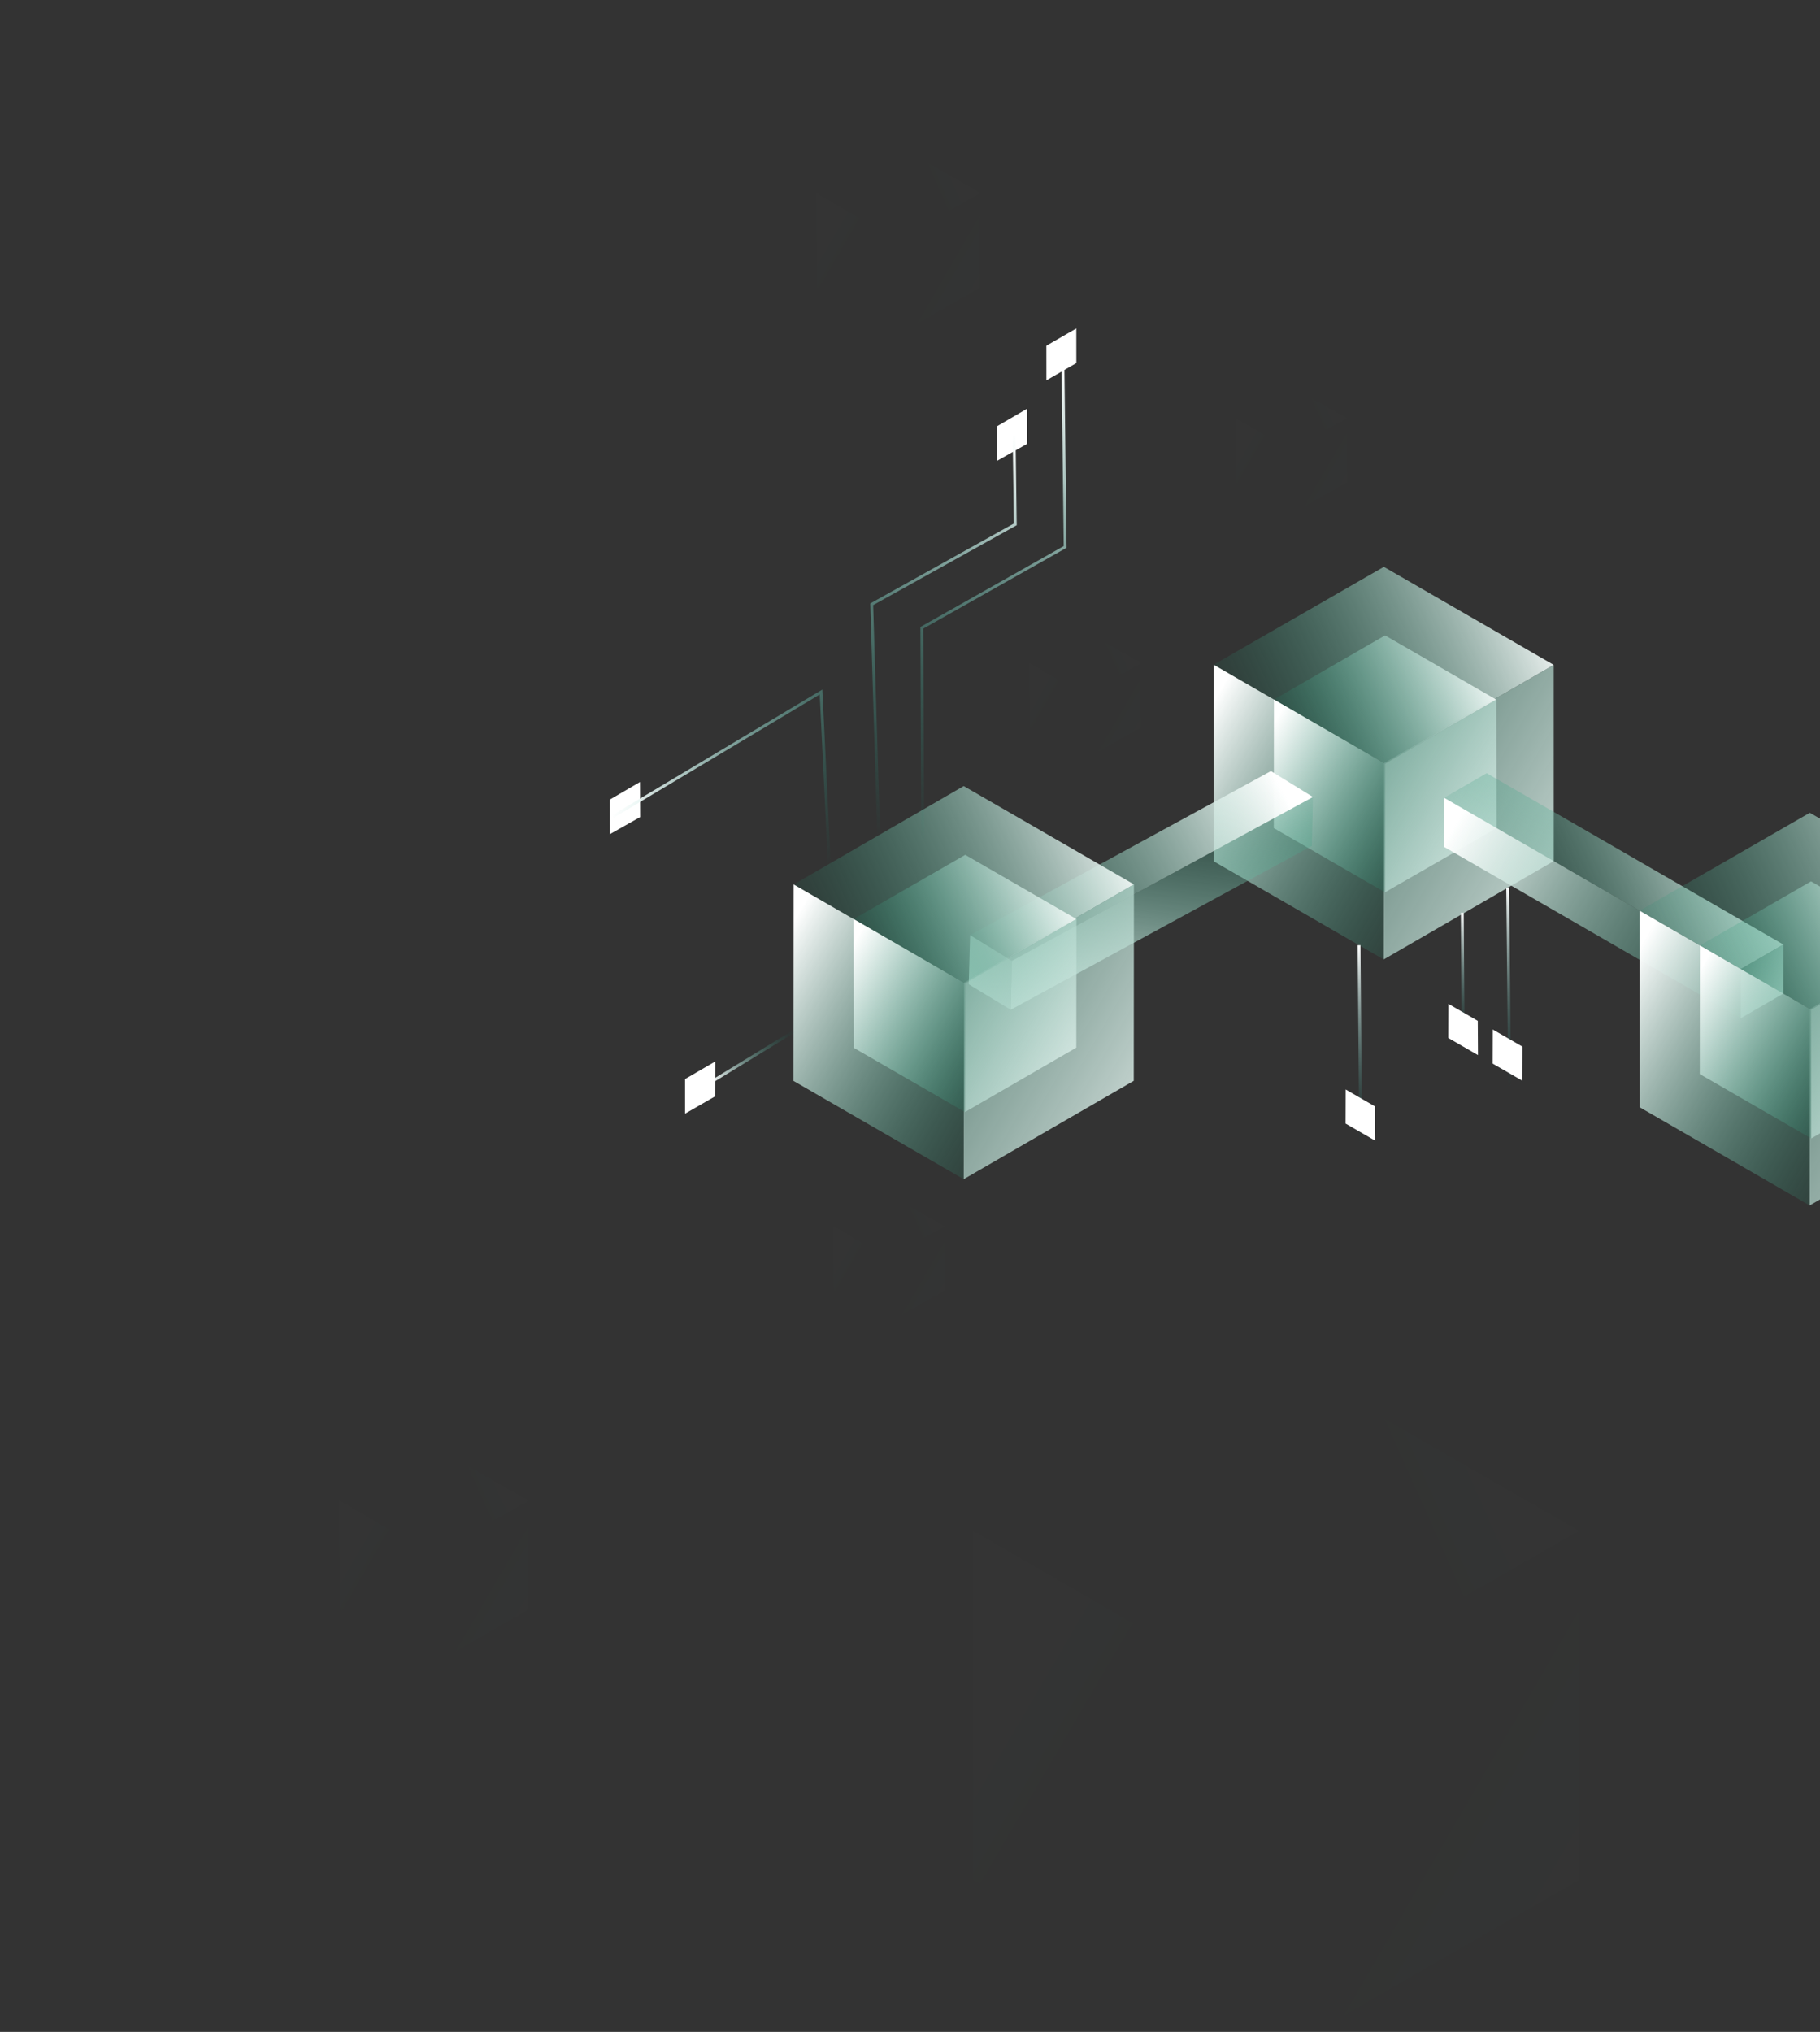<svg width="636" height="710" viewBox="0 0 636 710" fill="none" xmlns="http://www.w3.org/2000/svg">
<rect x="0" y="0" width="636" height="710" fill="#333333" stroke="none"/>
<g opacity="0.21">
<g opacity="0.21">
<g opacity="0.21">
<path opacity="0.21" d="M161.551 0L0 93.251V279.88L161.551 186.628V0Z" transform="translate(525.483 641.906) rotate(120)" fill="url(#paint0_linear)"/>
<path opacity="0.21" d="M0 0V186.628L161.677 279.88V93.251L0 0Z" transform="translate(606.322 501.89) rotate(120)" fill="url(#paint1_linear)"/>
<path opacity="0.21" d="M323.229 93.377L161.677 0L0 93.377L161.677 186.628L323.229 93.377Z" transform="translate(687.189 548.578) rotate(120)" fill="url(#paint2_linear)"/>
</g>
</g>
<g opacity="0.21">
<g opacity="0.21">
<path opacity="0.21" d="M105.727 0L0 61.117V183.226L105.727 122.235V0Z" transform="translate(498.855 626.533) rotate(120)" fill="url(#paint3_linear)"/>
<path opacity="0.21" d="M0 0V122.235L105.853 183.226V61.117L0 0Z" transform="translate(551.781 534.862) rotate(120)" fill="url(#paint4_linear)"/>
<path opacity="0.21" d="M211.579 60.991L105.853 0L0 60.991L105.853 122.109L211.579 60.991Z" transform="translate(604.601 565.357) rotate(120)" fill="url(#paint5_linear)"/>
</g>
</g>
</g>
<g opacity="0.21">
<g opacity="0.21">
<g opacity="0.21">
<path opacity="0.21" d="M29.74 0L0 17.138V51.414L29.74 34.276V0Z" transform="translate(465.879 165.727) rotate(120)" fill="url(#paint6_linear)"/>
<path opacity="0.21" d="M0 0V34.276L29.613 51.414V17.138L0 0Z" transform="translate(480.685 140.08) rotate(120)" fill="url(#paint7_linear)"/>
<path opacity="0.21" d="M59.353 17.264L29.614 0L0 17.264L29.614 34.402L59.353 17.264Z" transform="translate(495.637 148.713) rotate(120)" fill="url(#paint8_linear)"/>
</g>
</g>
<g opacity="0.21">
<g opacity="0.21">
<path opacity="0.21" d="M19.532 0L0 11.215V33.646L19.532 22.431V0Z" transform="translate(460.968 162.891) rotate(120)" fill="url(#paint9_linear)"/>
<path opacity="0.21" d="M0 0V22.431L19.406 33.646V11.215L0 0Z" transform="translate(470.671 146.085) rotate(120)" fill="url(#paint10_linear)"/>
<path opacity="0.21" d="M38.939 11.341L19.406 0L0 11.341L19.406 22.557L38.939 11.341Z" transform="translate(480.493 151.755) rotate(120)" fill="url(#paint11_linear)"/>
</g>
</g>
</g>
<g opacity="0.21">
<g opacity="0.21">
<g opacity="0.21">
<path opacity="0.21" d="M43.601 0L0 25.329V75.735L43.601 50.532V0Z" transform="translate(335.502 96.419) rotate(120)" fill="url(#paint12_linear)"/>
<path opacity="0.21" d="M0 0V50.532L43.727 75.735V25.329L0 0Z" transform="translate(357.365 58.55) rotate(120)" fill="url(#paint13_linear)"/>
<path opacity="0.21" d="M87.329 25.203L43.727 0L0 25.203L43.727 50.532L87.329 25.203Z" transform="translate(379.192 71.152) rotate(120)" fill="url(#paint14_linear)"/>
</g>
</g>
<g opacity="0.21">
<g opacity="0.21">
<path opacity="0.21" d="M28.605 0L0 16.508V49.65L28.605 33.142V0Z" transform="translate(328.299 92.261) rotate(120)" fill="url(#paint15_linear)"/>
<path opacity="0.21" d="M0 0V33.142L28.731 49.65V16.508L0 0Z" transform="translate(342.664 67.379) rotate(120)" fill="url(#paint16_linear)"/>
<path opacity="0.21" d="M57.337 16.508L28.731 0L0 16.508L28.731 33.016L57.337 16.508Z" transform="translate(356.961 75.632) rotate(120)" fill="url(#paint17_linear)"/>
</g>
</g>
</g>
<g opacity="0.21">
<g opacity="0.21">
<g opacity="0.21">
<path opacity="0.21" d="M29.739 0L0 17.264V51.54L29.739 34.402V0Z" transform="translate(394.004 251.405) rotate(120)" fill="url(#paint18_linear)"/>
<path opacity="0.21" d="M0 0V34.402L29.74 51.54V17.264L0 0Z" transform="translate(408.874 225.65) rotate(120)" fill="url(#paint19_linear)"/>
<path opacity="0.21" d="M59.479 17.138L29.74 0L0 17.138L29.74 34.402L59.479 17.138Z" transform="translate(423.715 234.219) rotate(120)" fill="url(#paint20_linear)"/>
</g>
</g>
<g opacity="0.21">
<g opacity="0.21">
<path opacity="0.21" d="M19.406 0L0 11.215V33.772L19.406 22.557V0Z" transform="translate(389.093 248.57) rotate(120)" fill="url(#paint21_linear)"/>
<path opacity="0.21" d="M0 0V22.557L19.532 33.772V11.215L0 0Z" transform="translate(398.859 231.654) rotate(120)" fill="url(#paint22_linear)"/>
<path opacity="0.21" d="M38.939 11.215L19.532 0L0 11.215L19.532 22.431L38.939 11.215Z" transform="translate(408.572 237.262) rotate(120)" fill="url(#paint23_linear)"/>
</g>
</g>
</g>
<g opacity="0.21">
<g opacity="0.21">
<g opacity="0.21">
<path opacity="0.21" d="M29.739 0L0 17.138V51.414L29.739 34.276V0Z" transform="translate(325.401 448.105) rotate(120)" fill="url(#paint24_linear)"/>
<path opacity="0.21" d="M0 0V34.276L29.74 51.414V17.138L0 0Z" transform="translate(340.271 422.35) rotate(120)" fill="url(#paint25_linear)"/>
<path opacity="0.21" d="M59.479 17.138L29.74 0L0 17.138L29.74 34.276L59.479 17.138Z" transform="translate(355.113 430.919) rotate(120)" fill="url(#paint26_linear)"/>
</g>
</g>
<g opacity="0.21">
<g opacity="0.21">
<path opacity="0.21" d="M19.532 0L0 11.215V33.646L19.532 22.431V0Z" transform="translate(320.49 445.27) rotate(120)" fill="url(#paint27_linear)"/>
<path opacity="0.21" d="M0 0V22.431L19.406 33.646V11.215L0 0Z" transform="translate(330.194 428.463) rotate(120)" fill="url(#paint28_linear)"/>
<path opacity="0.21" d="M38.939 11.215L19.406 0L0 11.215L19.406 22.431L38.939 11.215Z" transform="translate(339.906 434.071) rotate(120)" fill="url(#paint29_linear)"/>
</g>
</g>
</g>
<g opacity="0.21">
<g opacity="0.21">
<g opacity="0.21">
<path opacity="0.21" d="M50.532 0L0 29.11V87.454L50.532 58.345V0Z" transform="translate(176.549 557.73) rotate(120)" fill="url(#paint30_linear)"/>
<path opacity="0.21" d="M0 0V58.345L50.532 87.454V29.11L0 0Z" transform="translate(201.815 513.969) rotate(120)" fill="url(#paint31_linear)"/>
<path opacity="0.21" d="M101.064 29.11L50.532 0L0 29.11L50.532 58.219L101.064 29.11Z" transform="translate(227.025 528.523) rotate(120)" fill="url(#paint32_linear)"/>
</g>
</g>
<g opacity="0.21">
<g opacity="0.21">
<path opacity="0.21" d="M33.016 0L0 19.154V57.337L33.016 38.183V0Z" transform="translate(168.255 552.942) rotate(120)" fill="url(#paint33_linear)"/>
<path opacity="0.21" d="M0 0V38.183L33.016 57.337V19.154L0 0Z" transform="translate(184.763 524.349) rotate(120)" fill="url(#paint34_linear)"/>
<path opacity="0.21" d="M66.032 19.028L33.016 0L0 19.028L33.016 38.183L66.032 19.028Z" transform="translate(201.242 533.863) rotate(120)" fill="url(#paint35_linear)"/>
</g>
</g>
</g>
<path d="M59.479 0L0 34.276V102.954L59.479 68.552V0Z" transform="translate(513.276 283.744) rotate(120)" fill="url(#paint36_linear)"/>
<path d="M0 0V68.552L59.353 102.954V34.276L0 0Z" transform="translate(542.953 232.343) rotate(120)" fill="url(#paint37_linear)"/>
<path d="M118.832 34.276L59.353 0L0 34.276L59.353 68.552L118.832 34.276Z" transform="translate(572.637 249.481) rotate(120)" fill="url(#paint38_linear)"/>
<path d="M38.939 0L0 22.431V67.292L38.939 44.861V0Z" transform="translate(503.454 278.073) rotate(120)" fill="url(#paint39_linear)"/>
<path d="M0 0V44.861L38.813 67.292V22.431L0 0Z" transform="translate(522.86 244.461) rotate(120)" fill="url(#paint40_linear)"/>
<path d="M77.751 22.557L38.813 0L0 22.557L38.813 44.987L77.751 22.557Z" transform="translate(542.395 255.739) rotate(120)" fill="url(#paint41_linear)"/>
<path d="M14.87 0L0 8.569V128.283L14.87 119.714V0Z" transform="translate(615.751 342.908) rotate(120)" fill="url(#paint42_linear)"/>
<path d="M0 0V119.714L14.87 128.283V8.569L0 0Z" transform="translate(623.186 330.031) rotate(120)" fill="url(#paint43_linear)"/>
<path d="M29.74 8.569L14.87 0L0 8.569L14.87 17.138L29.74 8.569Z" transform="translate(630.607 334.315) rotate(120)" fill="url(#paint44_linear)"/>
<path d="M102.198 79.642L102.702 62.504L0.504 0L0 17.264L102.198 79.642Z" transform="translate(459.079 278.063) rotate(120)" fill="url(#paint45_linear)"/>
<path d="M117.194 62.504L14.996 0L0 8.191L102.198 70.695L117.194 62.504Z" transform="translate(465.921 282.595) rotate(120)" fill="url(#paint46_linear)"/>
<path d="M0 25.329L15.122 17.138L15.5 0L0.504 8.191L0 25.329Z" transform="translate(360.944 339.413) rotate(120)" fill="url(#paint47_linear)"/>
<path d="M59.479 0L0 34.276V102.954L59.479 68.552V0Z" transform="translate(662.132 369.686) rotate(120)" fill="url(#paint48_linear)"/>
<path d="M0 0V68.552L59.353 102.954V34.276L0 0Z" transform="translate(691.809 318.285) rotate(120)" fill="url(#paint49_linear)"/>
<path d="M118.832 34.402L59.353 0L0 34.402L59.353 68.678L118.832 34.402Z" transform="translate(721.602 335.486) rotate(120)" fill="url(#paint50_linear)"/>
<path d="M38.939 0L0 22.557V67.418L38.939 44.987V0Z" transform="translate(652.42 364.079) rotate(120)" fill="url(#paint51_linear)"/>
<path d="M0 0V44.987L38.813 67.418V22.557L0 0Z" transform="translate(671.826 330.466) rotate(120)" fill="url(#paint52_linear)"/>
<path d="M77.751 22.431L38.813 0L0 22.431L38.813 44.987L77.751 22.431Z" transform="translate(691.252 341.681) rotate(120)" fill="url(#paint53_linear)"/>
<path d="M59.479 0L0 34.276V102.954L59.479 68.678V0Z" transform="translate(366.509 360.523) rotate(120)" fill="url(#paint54_linear)"/>
<path d="M0 0V68.678L59.479 102.954V34.276L0 0Z" transform="translate(396.248 309.013) rotate(120)" fill="url(#paint55_linear)"/>
<path d="M118.958 34.276L59.479 0L0 34.276L59.479 68.552L118.958 34.276Z" transform="translate(425.932 326.151) rotate(120)" fill="url(#paint56_linear)"/>
<path d="M38.939 0L0 22.431V67.418L38.939 44.861V0Z" transform="translate(356.687 354.853) rotate(120)" fill="url(#paint57_linear)"/>
<path d="M0 0V44.861L38.939 67.418V22.431L0 0Z" transform="translate(376.156 321.131) rotate(120)" fill="url(#paint58_linear)"/>
<path d="M77.877 22.431L38.939 0L0 22.431L38.939 44.861L77.877 22.431Z" transform="translate(395.582 332.346) rotate(120)" fill="url(#paint59_linear)"/>
<path d="M168.734 0L104.719 37.3L55.195 8.065L0 40.829" transform="translate(406.8 147.332) rotate(120)" stroke="url(#paint60_linear)" stroke-miterlimit="10"/>
<path d="M0 0L29.866 16.256" transform="translate(277.369 360.424) rotate(120)" stroke="url(#paint61_linear)" stroke-miterlimit="10"/>
<path d="M0 6.049L10.459 12.098L20.919 6.049L10.459 0L0 6.049Z" transform="translate(381.36 117.802) rotate(120)" fill="white"/>
<path d="M0 6.175L10.585 12.223L21.044 6.175L10.585 0L0 6.175Z" transform="translate(364.26 145.908) rotate(120)" fill="white"/>
<path d="M0 6.175L10.585 12.223L21.044 6.175L10.585 0L0 6.175Z" transform="translate(229.008 276.335) rotate(120)" fill="white"/>
<path d="M0 6.049L10.585 12.098L21.044 6.049L10.585 0L0 6.049Z" transform="translate(255.16 373.939) rotate(120)" fill="white"/>
<path d="M144.413 0L75.735 42.467L26.463 12.979L0 28.731" transform="translate(379.266 166.795) rotate(120)" stroke="url(#paint62_linear)" stroke-miterlimit="10"/>
<path d="M50.532 0L0 32.512L73.971 73.719" transform="translate(315.072 258.072) rotate(120)" stroke="url(#paint63_linear)" stroke-miterlimit="10"/>
<path d="M0 35.032L59.479 0" transform="translate(505.254 347.793) rotate(120)" stroke="url(#paint64_linear)" stroke-miterlimit="10"/>
<path d="M0 23.313L39.695 0" transform="translate(531.183 330.605) rotate(120)" stroke="url(#paint65_linear)" stroke-miterlimit="10"/>
<path d="M0 35.032L59.353 0" transform="translate(557.204 327.877) rotate(120)" stroke="url(#paint66_linear)" stroke-miterlimit="10"/>
<path d="M10.333 0L0 5.923V17.894L10.333 11.971V0Z" transform="translate(537.141 368.677) rotate(120)" fill="white"/>
<path d="M10.333 0L0 6.049V17.894L10.333 11.971V0Z" transform="translate(521.644 359.729) rotate(120)" fill="white"/>
<path d="M10.333 0L0 6.049V17.894L10.333 11.971V0Z" transform="translate(485.748 389.642) rotate(120)" fill="white"/>
<defs>
<linearGradient id="paint0_linear" x2="1" gradientUnits="userSpaceOnUse" gradientTransform="translate(-75.983 262.03) scale(313.53) rotate(-90)">
<stop stop-color="white"/>
<stop offset="1" stop-color="#00AA8B" stop-opacity="0"/>
</linearGradient>
<linearGradient id="paint1_linear" x2="1" gradientUnits="userSpaceOnUse" gradientTransform="translate(49.34 -102.012) scale(355.216) rotate(35.875)">
<stop stop-color="white"/>
<stop offset="1" stop-color="#00AA8B" stop-opacity="0"/>
</linearGradient>
<linearGradient id="paint2_linear" x2="1" gradientUnits="userSpaceOnUse" gradientTransform="translate(520.373 -110.936) scale(717.444) rotate(90)">
<stop stop-color="white"/>
<stop offset="1" stop-color="#00AA8B" stop-opacity="0"/>
</linearGradient>
<linearGradient id="paint3_linear" x2="1" gradientUnits="userSpaceOnUse" gradientTransform="translate(-49.744 171.564) scale(205.234) rotate(-90)">
<stop stop-color="white"/>
<stop offset="1" stop-color="#00AA8B" stop-opacity="0"/>
</linearGradient>
<linearGradient id="paint4_linear" x2="1" gradientUnits="userSpaceOnUse" gradientTransform="translate(32.312 -66.735) scale(232.521) rotate(35.875)">
<stop stop-color="white"/>
<stop offset="1" stop-color="#00AA8B" stop-opacity="0"/>
</linearGradient>
<linearGradient id="paint5_linear" x2="1" gradientUnits="userSpaceOnUse" gradientTransform="translate(340.645 -72.709) scale(469.632) rotate(90)">
<stop stop-color="white"/>
<stop offset="1" stop-color="#00AA8B" stop-opacity="0"/>
</linearGradient>
<linearGradient id="paint6_linear" x2="1" gradientUnits="userSpaceOnUse" gradientTransform="translate(-13.919 48.136) scale(57.65) rotate(-90)">
<stop stop-color="white"/>
<stop offset="1" stop-color="#00AA8B" stop-opacity="0"/>
</linearGradient>
<linearGradient id="paint7_linear" x2="1" gradientUnits="userSpaceOnUse" gradientTransform="translate(9.009 -18.802) scale(65.315) rotate(35.875)">
<stop stop-color="white"/>
<stop offset="1" stop-color="#00AA8B" stop-opacity="0"/>
</linearGradient>
<linearGradient id="paint8_linear" x2="1" gradientUnits="userSpaceOnUse" gradientTransform="translate(95.62 -20.348) scale(131.919) rotate(90)">
<stop stop-color="white"/>
<stop offset="1" stop-color="#00AA8B" stop-opacity="0"/>
</linearGradient>
<linearGradient id="paint9_linear" x2="1" gradientUnits="userSpaceOnUse" gradientTransform="translate(-9.095 31.485) scale(37.737) rotate(-90)">
<stop stop-color="white"/>
<stop offset="1" stop-color="#00AA8B" stop-opacity="0"/>
</linearGradient>
<linearGradient id="paint10_linear" x2="1" gradientUnits="userSpaceOnUse" gradientTransform="translate(5.936 -12.332) scale(42.754) rotate(35.875)">
<stop stop-color="white"/>
<stop offset="1" stop-color="#00AA8B" stop-opacity="0"/>
</linearGradient>
<linearGradient id="paint11_linear" x2="1" gradientUnits="userSpaceOnUse" gradientTransform="translate(62.63 -13.303) scale(86.352) rotate(90)">
<stop stop-color="white"/>
<stop offset="1" stop-color="#00AA8B" stop-opacity="0"/>
</linearGradient>
<linearGradient id="paint12_linear" x2="1" gradientUnits="userSpaceOnUse" gradientTransform="translate(-20.601 70.908) scale(84.797) rotate(-90)">
<stop stop-color="white"/>
<stop offset="1" stop-color="#00AA8B" stop-opacity="0"/>
</linearGradient>
<linearGradient id="paint13_linear" x2="1" gradientUnits="userSpaceOnUse" gradientTransform="translate(13.294 -27.551) scale(96.072) rotate(35.875)">
<stop stop-color="white"/>
<stop offset="1" stop-color="#00AA8B" stop-opacity="0"/>
</linearGradient>
<linearGradient id="paint14_linear" x2="1" gradientUnits="userSpaceOnUse" gradientTransform="translate(140.69 -30.016) scale(194.04) rotate(90)">
<stop stop-color="white"/>
<stop offset="1" stop-color="#00AA8B" stop-opacity="0"/>
</linearGradient>
<linearGradient id="paint15_linear" x2="1" gradientUnits="userSpaceOnUse" gradientTransform="translate(-13.504 46.44) scale(55.507) rotate(-90)">
<stop stop-color="white"/>
<stop offset="1" stop-color="#00AA8B" stop-opacity="0"/>
</linearGradient>
<linearGradient id="paint16_linear" x2="1" gradientUnits="userSpaceOnUse" gradientTransform="translate(8.791 -18.011) scale(62.888) rotate(35.875)">
<stop stop-color="white"/>
<stop offset="1" stop-color="#00AA8B" stop-opacity="0"/>
</linearGradient>
<linearGradient id="paint17_linear" x2="1" gradientUnits="userSpaceOnUse" gradientTransform="translate(92.183 -19.614) scale(127.016) rotate(90)">
<stop stop-color="white"/>
<stop offset="1" stop-color="#00AA8B" stop-opacity="0"/>
</linearGradient>
<linearGradient id="paint18_linear" x2="1" gradientUnits="userSpaceOnUse" gradientTransform="translate(-13.993 48.23) scale(57.65) rotate(-90)">
<stop stop-color="white"/>
<stop offset="1" stop-color="#00AA8B" stop-opacity="0"/>
</linearGradient>
<linearGradient id="paint19_linear" x2="1" gradientUnits="userSpaceOnUse" gradientTransform="translate(9.062 -18.708) scale(65.315) rotate(35.875)">
<stop stop-color="white"/>
<stop offset="1" stop-color="#00AA8B" stop-opacity="0"/>
</linearGradient>
<linearGradient id="paint20_linear" x2="1" gradientUnits="userSpaceOnUse" gradientTransform="translate(95.672 -20.38) scale(131.918) rotate(90)">
<stop stop-color="white"/>
<stop offset="1" stop-color="#00AA8B" stop-opacity="0"/>
</linearGradient>
<linearGradient id="paint21_linear" x2="1" gradientUnits="userSpaceOnUse" gradientTransform="translate(-9.168 31.578) scale(37.737) rotate(-90)">
<stop stop-color="white"/>
<stop offset="1" stop-color="#00AA8B" stop-opacity="0"/>
</linearGradient>
<linearGradient id="paint22_linear" x2="1" gradientUnits="userSpaceOnUse" gradientTransform="translate(5.989 -12.239) scale(42.754) rotate(35.875)">
<stop stop-color="white"/>
<stop offset="1" stop-color="#00AA8B" stop-opacity="0"/>
</linearGradient>
<linearGradient id="paint23_linear" x2="1" gradientUnits="userSpaceOnUse" gradientTransform="translate(62.683 -13.336) scale(86.353 86.353) rotate(90)">
<stop stop-color="white"/>
<stop offset="1" stop-color="#00AA8B" stop-opacity="0"/>
</linearGradient>
<linearGradient id="paint24_linear" x2="1" gradientUnits="userSpaceOnUse" gradientTransform="translate(-13.949 48.169) scale(57.65) rotate(-90)">
<stop stop-color="white"/>
<stop offset="1" stop-color="#00AA8B" stop-opacity="0"/>
</linearGradient>
<linearGradient id="paint25_linear" x2="1" gradientUnits="userSpaceOnUse" gradientTransform="translate(9.106 -18.769) scale(65.315) rotate(35.875)">
<stop stop-color="white"/>
<stop offset="1" stop-color="#00AA8B" stop-opacity="0"/>
</linearGradient>
<linearGradient id="paint26_linear" x2="1" gradientUnits="userSpaceOnUse" gradientTransform="translate(95.716 -20.441) scale(131.918 131.918) rotate(90)">
<stop stop-color="white"/>
<stop offset="1" stop-color="#00AA8B" stop-opacity="0"/>
</linearGradient>
<linearGradient id="paint27_linear" x2="1" gradientUnits="userSpaceOnUse" gradientTransform="translate(-9.125 31.518) scale(37.737) rotate(-90)">
<stop stop-color="white"/>
<stop offset="1" stop-color="#00AA8B" stop-opacity="0"/>
</linearGradient>
<linearGradient id="paint28_linear" x2="1" gradientUnits="userSpaceOnUse" gradientTransform="translate(5.906 -12.299) scale(42.754) rotate(35.875)">
<stop stop-color="white"/>
<stop offset="1" stop-color="#00AA8B" stop-opacity="0"/>
</linearGradient>
<linearGradient id="paint29_linear" x2="1" gradientUnits="userSpaceOnUse" gradientTransform="translate(62.6 -13.397) scale(86.353 86.353) rotate(90)">
<stop stop-color="white"/>
<stop offset="1" stop-color="#00AA8B" stop-opacity="0"/>
</linearGradient>
<linearGradient id="paint30_linear" x2="1" gradientUnits="userSpaceOnUse" gradientTransform="translate(-23.73 81.902) scale(97.99) rotate(-90)">
<stop stop-color="white"/>
<stop offset="1" stop-color="#00AA8B" stop-opacity="0"/>
</linearGradient>
<linearGradient id="paint31_linear" x2="1" gradientUnits="userSpaceOnUse" gradientTransform="translate(15.44 -31.875) scale(111.018) rotate(35.875)">
<stop stop-color="white"/>
<stop offset="1" stop-color="#00AA8B" stop-opacity="0"/>
</linearGradient>
<linearGradient id="paint32_linear" x2="1" gradientUnits="userSpaceOnUse" gradientTransform="translate(162.655 -34.738) scale(224.228 224.227) rotate(90)">
<stop stop-color="white"/>
<stop offset="1" stop-color="#00AA8B" stop-opacity="0"/>
</linearGradient>
<linearGradient id="paint33_linear" x2="1" gradientUnits="userSpaceOnUse" gradientTransform="translate(-15.53 53.661) scale(64.143) rotate(-90)">
<stop stop-color="white"/>
<stop offset="1" stop-color="#00AA8B" stop-opacity="0"/>
</linearGradient>
<linearGradient id="paint34_linear" x2="1" gradientUnits="userSpaceOnUse" gradientTransform="translate(10.049 -20.817) scale(72.672) rotate(35.875)">
<stop stop-color="white"/>
<stop offset="1" stop-color="#00AA8B" stop-opacity="0"/>
</linearGradient>
<linearGradient id="paint35_linear" x2="1" gradientUnits="userSpaceOnUse" gradientTransform="translate(106.414 -22.717) scale(146.777) rotate(90)">
<stop stop-color="white"/>
<stop offset="1" stop-color="#00AA8B" stop-opacity="0"/>
</linearGradient>
<linearGradient id="paint36_linear" x2="1" gradientUnits="userSpaceOnUse" gradientTransform="translate(-27.902 96.348) scale(115.304) rotate(-90)">
<stop stop-color="white"/>
<stop offset="1" stop-color="#007F5A" stop-opacity="0"/>
</linearGradient>
<linearGradient id="paint37_linear" x2="1" gradientUnits="userSpaceOnUse" gradientTransform="translate(18.081 -37.532) scale(130.634) rotate(35.875)">
<stop stop-color="white"/>
<stop offset="1" stop-color="#007F5A" stop-opacity="0"/>
</linearGradient>
<linearGradient id="paint38_linear" x2="1" gradientUnits="userSpaceOnUse" gradientTransform="translate(191.308 -40.878) scale(263.847) rotate(90)">
<stop stop-color="white"/>
<stop offset="1" stop-color="#007F5A" stop-opacity="0"/>
</linearGradient>
<linearGradient id="paint39_linear" x2="1" gradientUnits="userSpaceOnUse" gradientTransform="translate(-18.252 63.045) scale(75.477) rotate(-90)">
<stop stop-color="white"/>
<stop offset="1" stop-color="#007F5A" stop-opacity="0"/>
</linearGradient>
<linearGradient id="paint40_linear" x2="1" gradientUnits="userSpaceOnUse" gradientTransform="translate(11.809 -24.592) scale(85.512) rotate(35.875)">
<stop stop-color="white"/>
<stop offset="1" stop-color="#007F5A" stop-opacity="0"/>
</linearGradient>
<linearGradient id="paint41_linear" x2="1" gradientUnits="userSpaceOnUse" gradientTransform="translate(125.201 -26.663) scale(172.712 172.712) rotate(90)">
<stop stop-color="white"/>
<stop offset="1" stop-color="#007F5A" stop-opacity="0"/>
</linearGradient>
<linearGradient id="paint42_linear" x2="1" gradientUnits="userSpaceOnUse" gradientTransform="translate(-64.407 120.094) scale(143.742) rotate(-90)">
<stop stop-color="white"/>
<stop offset="1" stop-color="#007F5A" stop-opacity="0"/>
</linearGradient>
<linearGradient id="paint43_linear" x2="1" gradientUnits="userSpaceOnUse" gradientTransform="translate(-1.842 -7.437) scale(105.058) rotate(35.875)">
<stop stop-color="white"/>
<stop offset="1" stop-color="#007F5A" stop-opacity="0"/>
</linearGradient>
<linearGradient id="paint44_linear" x2="1" gradientUnits="userSpaceOnUse" gradientTransform="translate(47.886 -10.257) scale(65.962) rotate(90)">
<stop stop-color="white"/>
<stop offset="1" stop-color="#007F5A" stop-opacity="0"/>
</linearGradient>
<linearGradient id="paint45_linear" x2="1" gradientUnits="userSpaceOnUse" gradientTransform="translate(41.077 -50.651) scale(143.742) rotate(31.439)">
<stop stop-color="white"/>
<stop offset="1" stop-color="#007F5A" stop-opacity="0"/>
</linearGradient>
<linearGradient id="paint46_linear" x2="1" gradientUnits="userSpaceOnUse" gradientTransform="translate(124.502 64.751) scale(105.055) rotate(157.314)">
<stop stop-color="white"/>
<stop offset="1" stop-color="#007F5A" stop-opacity="0"/>
</linearGradient>
<linearGradient id="paint47_linear" x2="1" gradientUnits="userSpaceOnUse" gradientTransform="translate(6.588 50.618) scale(65.962) rotate(-148.561)">
<stop stop-color="white"/>
<stop offset="1" stop-color="#007F5A" stop-opacity="0"/>
</linearGradient>
<linearGradient id="paint48_linear" x2="1" gradientUnits="userSpaceOnUse" gradientTransform="translate(-27.9 96.311) scale(115.304) rotate(-90)">
<stop stop-color="white"/>
<stop offset="1" stop-color="#007F5A" stop-opacity="0"/>
</linearGradient>
<linearGradient id="paint49_linear" x2="1" gradientUnits="userSpaceOnUse" gradientTransform="translate(18.083 -37.57) scale(130.635) rotate(35.875)">
<stop stop-color="white"/>
<stop offset="1" stop-color="#007F5A" stop-opacity="0"/>
</linearGradient>
<linearGradient id="paint50_linear" x2="1" gradientUnits="userSpaceOnUse" gradientTransform="translate(191.31 -40.79) scale(263.847) rotate(90)">
<stop stop-color="white"/>
<stop offset="1" stop-color="#007F5A" stop-opacity="0"/>
</linearGradient>
<linearGradient id="paint51_linear" x2="1" gradientUnits="userSpaceOnUse" gradientTransform="translate(-18.251 63.133) scale(75.477) rotate(-90)">
<stop stop-color="white"/>
<stop offset="1" stop-color="#007F5A" stop-opacity="0"/>
</linearGradient>
<linearGradient id="paint52_linear" x2="1" gradientUnits="userSpaceOnUse" gradientTransform="translate(11.81 -24.504) scale(85.512) rotate(35.875)">
<stop stop-color="white"/>
<stop offset="1" stop-color="#007F5A" stop-opacity="0"/>
</linearGradient>
<linearGradient id="paint53_linear" x2="1" gradientUnits="userSpaceOnUse" gradientTransform="translate(125.203 -26.7) scale(172.712) rotate(90)">
<stop stop-color="white"/>
<stop offset="1" stop-color="#007F5A" stop-opacity="0"/>
</linearGradient>
<linearGradient id="paint54_linear" x2="1" gradientUnits="userSpaceOnUse" gradientTransform="translate(-27.918 96.373) scale(115.304) rotate(-90)">
<stop stop-color="white"/>
<stop offset="1" stop-color="#007F5A" stop-opacity="0"/>
</linearGradient>
<linearGradient id="paint55_linear" x2="1" gradientUnits="userSpaceOnUse" gradientTransform="translate(18.192 -37.508) scale(130.634) rotate(35.875)">
<stop stop-color="white"/>
<stop offset="1" stop-color="#007F5A" stop-opacity="0"/>
</linearGradient>
<linearGradient id="paint56_linear" x2="1" gradientUnits="userSpaceOnUse" gradientTransform="translate(191.419 -40.853) scale(263.847) rotate(90)">
<stop stop-color="white"/>
<stop offset="1" stop-color="#007F5A" stop-opacity="0"/>
</linearGradient>
<linearGradient id="paint57_linear" x2="1" gradientUnits="userSpaceOnUse" gradientTransform="translate(-18.268 63.069) scale(75.477) rotate(-90)">
<stop stop-color="white"/>
<stop offset="1" stop-color="#007F5A" stop-opacity="0"/>
</linearGradient>
<linearGradient id="paint58_linear" x2="1" gradientUnits="userSpaceOnUse" gradientTransform="translate(11.919 -24.568) scale(85.512) rotate(35.875)">
<stop stop-color="white"/>
<stop offset="1" stop-color="#007F5A" stop-opacity="0"/>
</linearGradient>
<linearGradient id="paint59_linear" x2="1" gradientUnits="userSpaceOnUse" gradientTransform="translate(125.312 -26.764) scale(172.712) rotate(90)">
<stop stop-color="white"/>
<stop offset="1" stop-color="#007F5A" stop-opacity="0"/>
</linearGradient>
<linearGradient id="paint60_linear" x2="1" gradientUnits="userSpaceOnUse" gradientTransform="translate(-0.351 -64.321) scale(169.465 169.465)">
<stop stop-color="white"/>
<stop offset="1" stop-color="#009479" stop-opacity="0"/>
</linearGradient>
<linearGradient id="paint61_linear" x2="1" gradientUnits="userSpaceOnUse" gradientTransform="translate(-0.249 -7.061) scale(30.412)">
<stop stop-color="#006A54" stop-opacity="0"/>
<stop offset="1" stop-color="white"/>
</linearGradient>
<linearGradient id="paint62_linear" x2="1" gradientUnits="userSpaceOnUse" gradientTransform="translate(-0.364 -51.272) scale(145.146)">
<stop stop-color="white"/>
<stop offset="1" stop-color="#009479" stop-opacity="0"/>
</linearGradient>
<linearGradient id="paint63_linear" x2="1" gradientUnits="userSpaceOnUse" gradientTransform="translate(-0.151 78.264) scale(75.982) rotate(-93.08)">
<stop stop-color="white"/>
<stop offset="1" stop-color="#009479" stop-opacity="0"/>
</linearGradient>
<linearGradient id="paint64_linear" x2="1" gradientUnits="userSpaceOnUse" gradientTransform="translate(-0.33 -12.505) scale(60.074)">
<stop stop-color="white"/>
<stop offset="1" stop-color="#00554A" stop-opacity="0"/>
</linearGradient>
<linearGradient id="paint65_linear" x2="1" gradientUnits="userSpaceOnUse" gradientTransform="translate(-0.346 -8.507) scale(40.301)">
<stop stop-color="white"/>
<stop offset="1" stop-color="#00554A" stop-opacity="0"/>
</linearGradient>
<linearGradient id="paint66_linear" x2="1" gradientUnits="userSpaceOnUse" gradientTransform="translate(-0.383 -12.502) scale(60.074)">
<stop stop-color="white"/>
<stop offset="1" stop-color="#00554A" stop-opacity="0"/>
</linearGradient>
</defs>
</svg>
